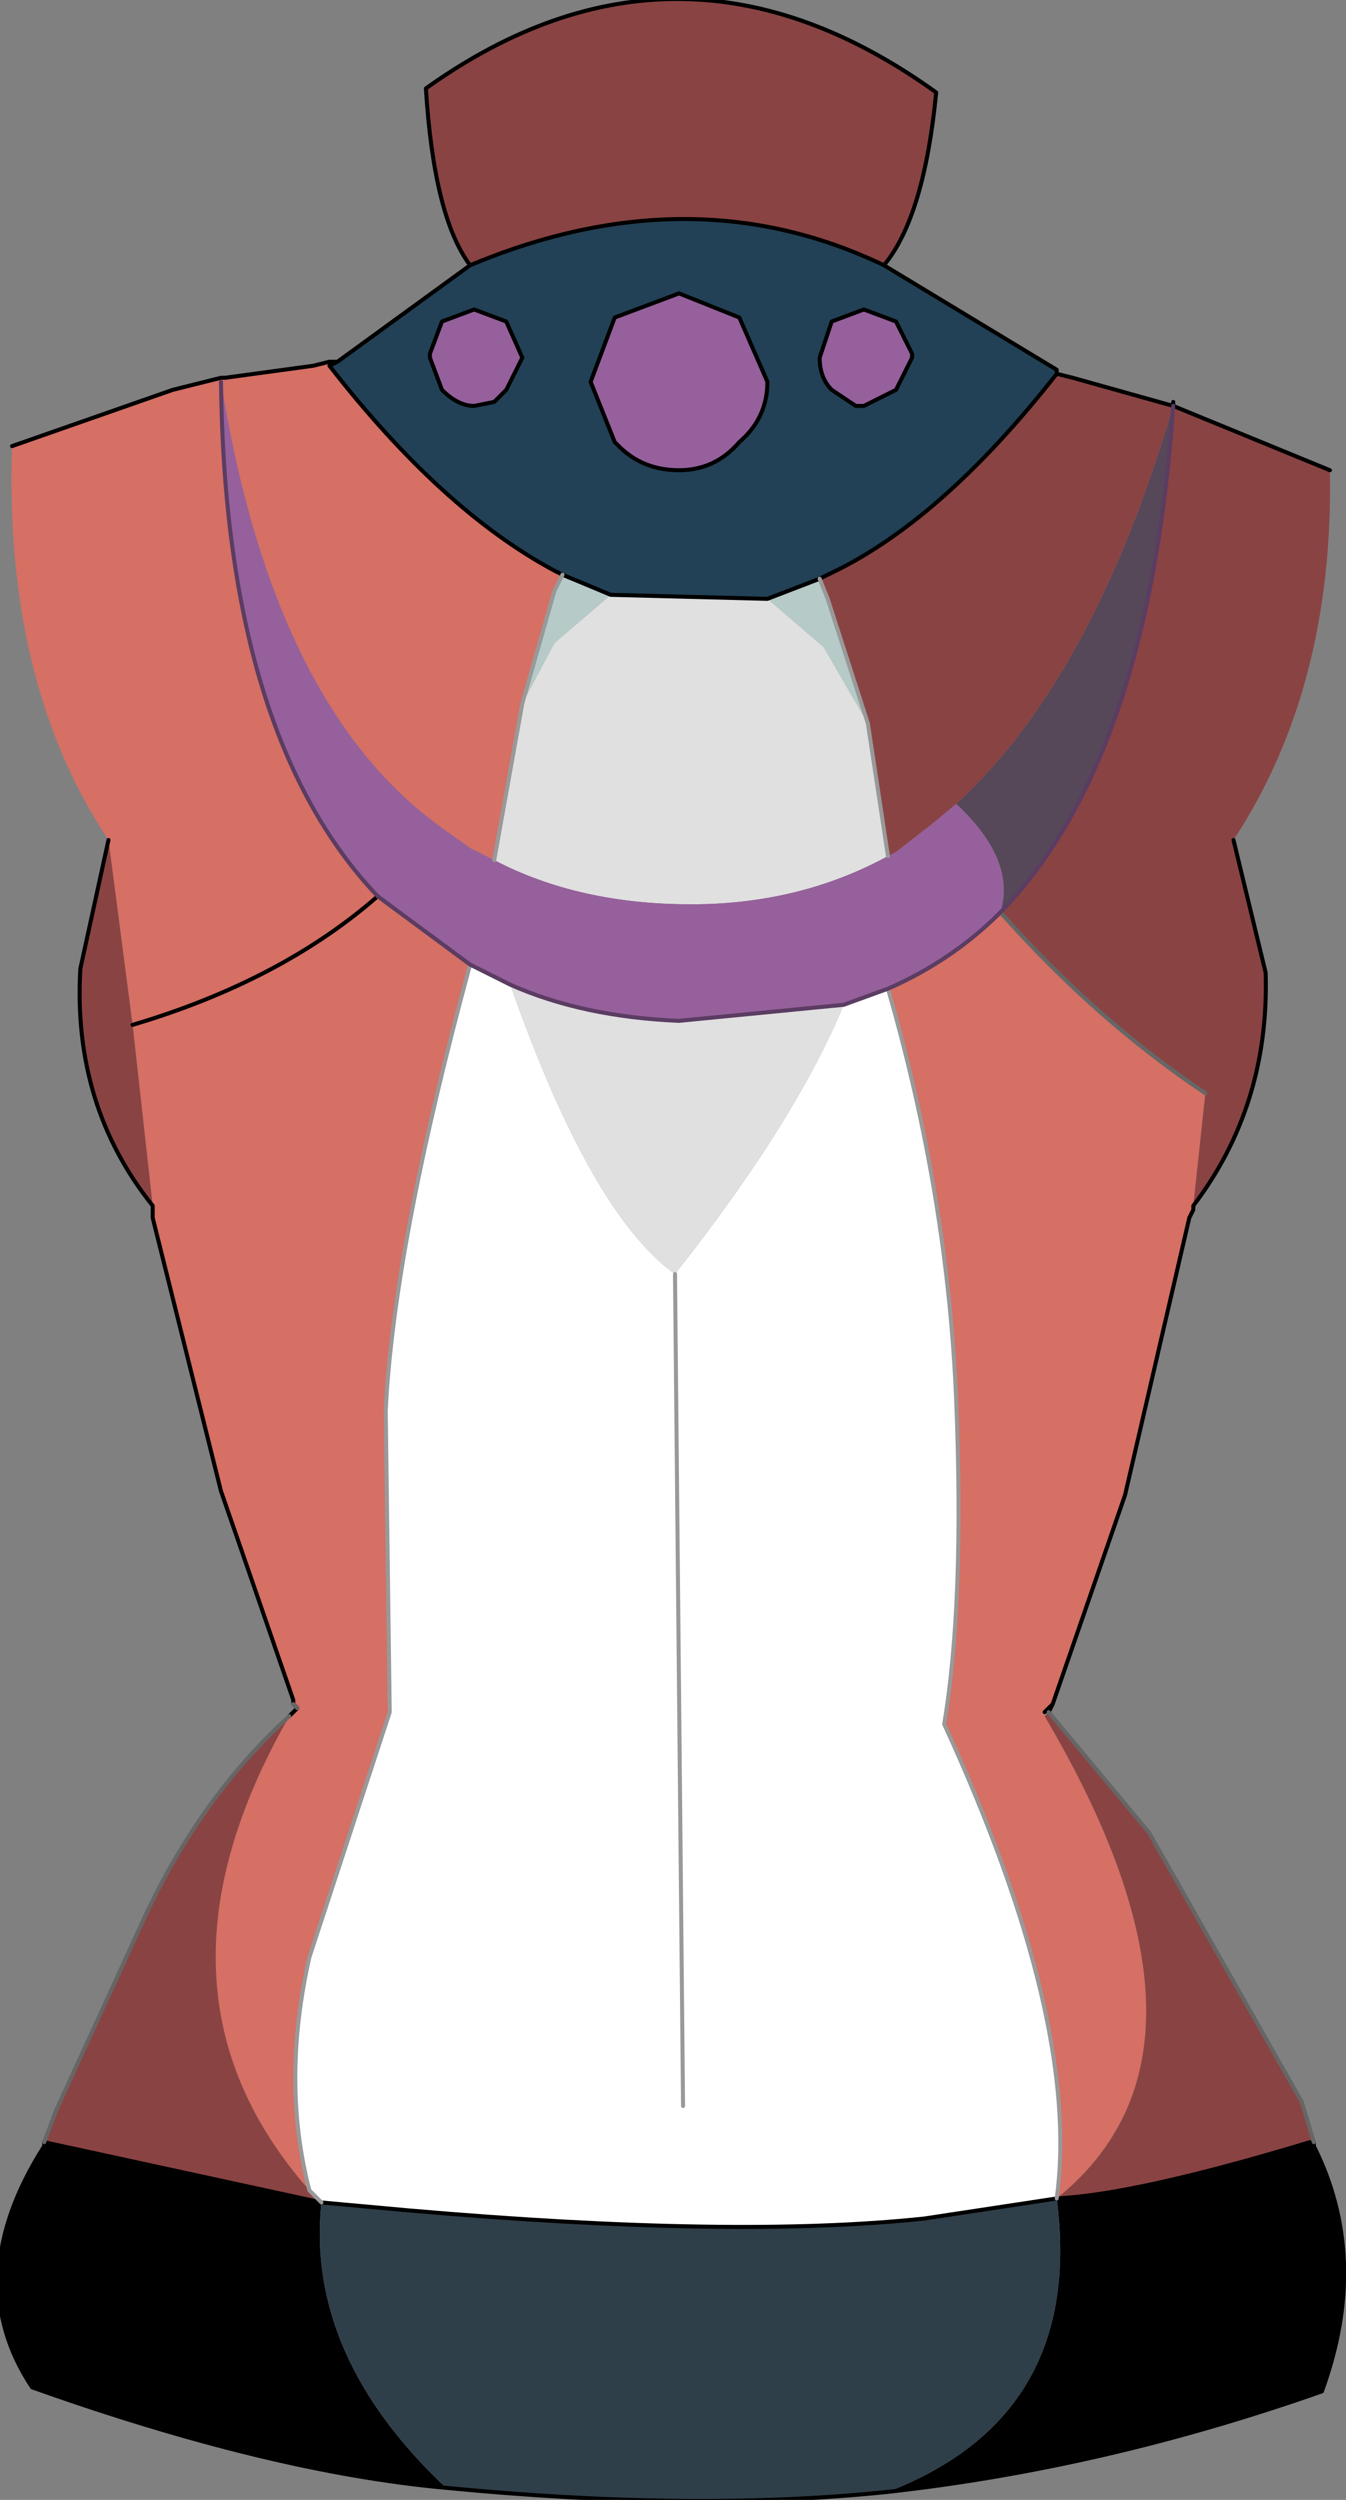 <?xml version="1.0" encoding="UTF-8" standalone="no"?>
<svg xmlns:xlink="http://www.w3.org/1999/xlink" height="31.1px" width="16.75px" xmlns="http://www.w3.org/2000/svg">
  <rect width="100%" height="100%" fill="#808080" stroke="none"/>
  <g transform="matrix(1.0, 0.0, 0.0, 1.0, 8.35, 14.4)">
    <path d="M6.25 -9.35 L6.25 -9.4 6.25 -9.35 M2.45 -5.4 L1.9 -6.35 1.2 -6.95 1.85 -7.2 1.95 -6.95 2.45 -5.4 M-0.75 -7.0 L-1.45 -6.4 -1.85 -5.65 -1.45 -7.05 -1.35 -7.25 -0.75 -7.0" fill="#b6cac8" fill-rule="evenodd" stroke="none"/>
    <path d="M4.65 6.95 L4.65 6.9 4.7 6.9 4.65 6.95" fill="#809b96" fill-rule="evenodd" stroke="none"/>
    <path d="M-4.15 -9.9 L-2.5 -11.1 Q0.25 -12.25 2.65 -11.1 L4.8 -9.8 4.8 -9.75 Q3.35 -7.9 1.95 -7.25 L1.85 -7.2 1.2 -6.95 -0.75 -7.0 -1.35 -7.25 -1.45 -7.3 Q-2.85 -8.05 -4.25 -9.85 L-4.15 -9.9 M0.85 -10.45 L0.1 -10.75 -0.7 -10.45 -1.0 -9.65 -0.7 -8.9 -0.65 -8.85 Q-0.35 -8.55 0.1 -8.55 0.55 -8.55 0.85 -8.9 1.2 -9.2 1.2 -9.65 L0.85 -10.45 M2.8 -9.55 L3.0 -9.95 3.0 -10.0 2.8 -10.4 2.4 -10.55 2.0 -10.4 1.85 -9.95 Q1.85 -9.7 2.0 -9.55 L2.3 -9.35 2.4 -9.35 2.8 -9.55 M-2.05 -10.4 L-2.45 -10.55 -2.85 -10.4 -3.0 -10.0 -3.0 -9.95 -2.85 -9.55 Q-2.65 -9.35 -2.45 -9.35 L-2.2 -9.4 -2.05 -9.55 -1.85 -9.95 -2.05 -10.4" fill="#224156" fill-rule="evenodd" stroke="none"/>
    <path d="M8.0 12.25 L8.0 12.3 7.95 12.25 8.0 12.25 M-7.8 12.3 L-7.8 12.25 -7.8 12.3 M1.2 -6.95 L1.9 -6.35 2.45 -5.4 2.7 -3.75 Q1.6 -3.15 0.25 -3.15 -1.15 -3.15 -2.2 -3.7 L-1.85 -5.65 -1.45 -6.4 -0.75 -7.0 1.2 -6.95 M-2.0 -2.15 Q-1.1 -1.75 0.1 -1.7 L2.15 -1.9 Q1.55 -0.45 0.05 1.45 -1.0 0.7 -2.0 -2.15" fill="#e0e0e0" fill-rule="evenodd" stroke="none"/>
    <path d="M2.15 -1.9 L2.7 -2.1 Q3.45 0.5 3.55 3.05 3.65 5.55 3.4 7.05 5.1 10.75 4.8 12.95 L3.15 13.2 Q0.8 13.45 -3.25 13.1 L-4.35 13.0 -4.5 12.85 Q-4.85 11.5 -4.5 9.95 L-3.5 6.9 -3.55 3.15 Q-3.45 1.1 -2.5 -2.4 L-2.0 -2.15 Q-1.0 0.7 0.05 1.45 1.55 -0.45 2.15 -1.9 M0.15 11.8 L0.05 1.45 0.15 11.8" fill="#ffffff" fill-rule="evenodd" stroke="none"/>
    <path d="M4.75 6.8 L4.7 6.9 4.65 6.9 4.75 6.8 M-4.65 6.85 L-4.7 6.8 -4.65 6.85" fill="#f5dfc5" fill-rule="evenodd" stroke="none"/>
    <path d="M8.0 12.3 Q8.7 13.7 8.1 15.35 5.4 16.3 2.7 16.6 5.15 15.65 4.8 12.95 5.8 12.9 7.95 12.25 L8.0 12.3 M-2.8 16.55 Q-5.0 16.35 -7.95 15.3 -8.85 13.95 -7.8 12.3 L-7.8 12.25 -4.35 13.0 Q-4.55 14.9 -2.8 16.55" fill="#000000" fill-rule="evenodd" stroke="none"/>
    <path d="M2.7 16.6 Q0.3 16.85 -2.8 16.55 -4.55 14.9 -4.35 13.0 L-3.25 13.1 Q0.8 13.45 3.15 13.2 L4.8 12.95 Q5.15 15.65 2.7 16.6" fill="#2f3f4a" fill-rule="evenodd" stroke="none"/>
    <path d="M-4.25 -9.9 L-4.15 -9.9 -4.25 -9.85 -4.25 -9.9" fill="#8e3939" fill-rule="evenodd" stroke="none"/>
    <path d="M6.5 0.6 L6.5 0.65 6.45 0.75 5.65 4.2 4.75 6.8 4.65 6.9 4.7 6.9 4.65 6.9 4.65 6.95 Q7.1 11.1 4.8 12.95 5.1 10.75 3.4 7.05 3.65 5.55 3.55 3.05 3.45 0.5 2.7 -2.1 3.5 -2.45 4.1 -3.05 5.3 -1.7 6.65 -0.8 L6.5 0.6 M-4.75 6.95 L-4.65 6.85 -4.7 6.8 -4.7 6.75 -5.6 4.15 -6.45 0.75 -6.45 0.6 -6.7 -1.65 -7.0 -3.95 Q-8.3 -5.9 -8.2 -8.85 L-6.2 -9.55 -5.6 -9.7 -5.55 -9.7 -4.45 -9.85 -4.25 -9.9 -4.25 -9.85 Q-2.85 -8.05 -1.45 -7.3 L-1.35 -7.25 -1.45 -7.05 -1.85 -5.65 -2.2 -3.7 -2.5 -3.85 -2.85 -4.1 Q-4.95 -5.6 -5.6 -9.65 -5.55 -5.25 -3.65 -3.25 L-2.5 -2.4 Q-3.45 1.1 -3.55 3.15 L-3.5 6.9 -4.5 9.95 Q-4.85 11.5 -4.5 12.85 -6.7 10.35 -4.75 6.95 M-3.65 -3.25 Q-4.85 -2.2 -6.7 -1.65 -4.85 -2.2 -3.65 -3.25" fill="#d66f64" fill-rule="evenodd" stroke="none"/>
    <path d="M6.25 -9.35 L8.2 -8.55 Q8.25 -5.85 7.0 -3.95 L7.4 -2.3 Q7.45 -0.65 6.5 0.6 L6.65 -0.8 Q5.3 -1.7 4.1 -3.05 5.95 -4.95 6.25 -9.35 5.25 -5.95 3.55 -4.4 L3.25 -4.15 2.8 -3.8 2.7 -3.75 2.45 -5.4 1.95 -6.95 1.85 -7.2 1.95 -7.25 Q3.35 -7.9 4.8 -9.75 L5.0 -9.7 6.25 -9.35 M4.7 6.9 L5.95 8.4 7.85 11.75 8.0 12.25 7.95 12.25 Q5.8 12.9 4.8 12.95 7.1 11.1 4.65 6.95 L4.7 6.9 M-7.8 12.25 L-7.65 11.85 -6.55 9.45 Q-5.85 7.95 -4.75 6.95 -6.7 10.35 -4.5 12.85 L-4.35 13.0 -7.8 12.25 M-6.45 0.6 Q-7.45 -0.65 -7.35 -2.35 L-7.0 -3.95 -6.7 -1.65 -6.45 0.6 M-2.5 -11.1 Q-2.95 -11.7 -3.05 -13.3 0.1 -15.55 3.3 -13.25 3.15 -11.7 2.65 -11.1 0.25 -12.25 -2.5 -11.1" fill="#8a4343" fill-rule="evenodd" stroke="none"/>
    <path d="M3.55 -4.4 Q4.3 -3.7 4.1 -3.05 3.5 -2.45 2.7 -2.1 L2.15 -1.9 0.1 -1.7 Q-1.1 -1.75 -2.0 -2.15 L-2.5 -2.4 -3.65 -3.25 Q-5.55 -5.25 -5.6 -9.65 -4.95 -5.6 -2.85 -4.1 L-2.5 -3.85 -2.2 -3.7 Q-1.15 -3.15 0.25 -3.15 1.6 -3.15 2.7 -3.75 L2.8 -3.8 3.25 -4.15 3.55 -4.4 M2.8 -9.55 L2.4 -9.35 2.3 -9.35 2.0 -9.55 Q1.85 -9.7 1.85 -9.95 L2.0 -10.4 2.4 -10.55 2.8 -10.4 3.0 -10.0 3.0 -9.95 2.8 -9.55 M0.85 -10.45 L1.2 -9.65 Q1.2 -9.2 0.85 -8.9 0.55 -8.55 0.1 -8.55 -0.35 -8.55 -0.65 -8.85 L-0.7 -8.9 -1.0 -9.65 -0.7 -10.45 0.1 -10.75 0.85 -10.45 M-2.05 -10.4 L-1.85 -9.95 -2.05 -9.55 -2.2 -9.4 -2.45 -9.35 Q-2.65 -9.35 -2.85 -9.55 L-3.0 -9.95 -3.0 -10.0 -2.85 -10.4 -2.45 -10.55 -2.05 -10.4" fill="#96609c" fill-rule="evenodd" stroke="none"/>
    <path d="M3.55 -4.4 Q5.25 -5.95 6.25 -9.35 5.95 -4.95 4.1 -3.05 4.3 -3.7 3.55 -4.4" fill="#564759" fill-rule="evenodd" stroke="none"/>
    <path d="M6.25 -9.35 L6.25 -9.4 6.25 -9.35 8.2 -8.55 M7.0 -3.95 L7.4 -2.3 Q7.45 -0.65 6.5 0.6 L6.5 0.65 6.45 0.75 5.65 4.2 4.75 6.8 4.7 6.9 M8.0 12.25 L8.0 12.3 Q8.7 13.7 8.1 15.35 5.4 16.3 2.7 16.6 0.3 16.85 -2.8 16.55 -5.0 16.35 -7.95 15.3 -8.85 13.95 -7.8 12.3 L-7.8 12.25 -7.8 12.3 M-4.75 6.95 L-4.65 6.85 -4.7 6.8 -4.7 6.75 -5.6 4.15 -6.45 0.75 -6.45 0.6 Q-7.45 -0.65 -7.35 -2.35 L-7.0 -3.95 M-8.2 -8.85 L-6.2 -9.55 -5.6 -9.7 -5.55 -9.7 -4.45 -9.85 -4.25 -9.9 -4.15 -9.9 -2.5 -11.1 Q-2.95 -11.7 -3.05 -13.3 0.1 -15.55 3.3 -13.25 3.15 -11.7 2.65 -11.1 L4.8 -9.8 4.8 -9.75 5.0 -9.7 6.25 -9.35 M2.8 -9.55 L2.4 -9.35 2.3 -9.35 2.0 -9.55 Q1.85 -9.7 1.85 -9.95 L2.0 -10.4 2.4 -10.55 2.8 -10.4 3.0 -10.0 3.0 -9.95 2.8 -9.55 M0.85 -10.45 L1.2 -9.65 Q1.2 -9.2 0.85 -8.9 0.55 -8.55 0.1 -8.55 -0.35 -8.55 -0.65 -8.85 L-0.7 -8.9 -1.0 -9.65 -0.7 -10.45 0.1 -10.75 0.85 -10.45 M1.2 -6.95 L-0.75 -7.0 -1.35 -7.25 -1.45 -7.3 Q-2.85 -8.05 -4.25 -9.85 L-4.15 -9.9 M1.85 -7.2 L1.2 -6.95 M4.8 -9.75 Q3.35 -7.9 1.95 -7.25 L1.85 -7.2 M4.75 6.8 L4.65 6.9 M7.95 12.25 L8.0 12.3 M4.8 12.95 L3.15 13.2 Q0.8 13.45 -3.25 13.1 L-4.35 13.0 -7.8 12.25 M7.95 12.25 Q5.8 12.9 4.8 12.95 M-2.05 -10.4 L-1.85 -9.95 -2.05 -9.55 -2.2 -9.4 -2.45 -9.35 Q-2.65 -9.35 -2.85 -9.55 L-3.0 -9.95 -3.0 -10.0 -2.85 -10.4 -2.45 -10.55 -2.05 -10.4 M-6.7 -1.65 Q-4.85 -2.2 -3.65 -3.25 M2.65 -11.1 Q0.25 -12.25 -2.5 -11.1" fill="none" stroke="#000000" stroke-linecap="round" stroke-linejoin="round" stroke-width="0.05"/>
    <path d="M-1.85 -5.65 L-2.2 -3.7 M2.7 -3.75 L2.45 -5.4 1.95 -6.95 1.85 -7.2 M0.05 1.45 L0.15 11.8 M2.7 -2.1 Q3.45 0.5 3.55 3.05 3.65 5.55 3.4 7.05 5.1 10.75 4.8 12.95 M-2.5 -2.4 Q-3.45 1.1 -3.55 3.15 L-3.5 6.9 -4.5 9.95 Q-4.85 11.5 -4.5 12.85 L-4.35 13.0 M-1.85 -5.65 L-1.45 -7.05 -1.35 -7.25" fill="none" stroke="#999999" stroke-linecap="round" stroke-linejoin="round" stroke-width="0.05"/>
    <path d="M4.7 6.9 L5.95 8.4 7.85 11.75 8.0 12.25 M-7.8 12.25 L-7.65 11.85 -6.55 9.45 Q-5.85 7.95 -4.75 6.95 M4.1 -3.05 Q5.3 -1.7 6.65 -0.8 M-4.7 6.8 L-4.65 6.85" fill="none" stroke="#666666" stroke-linecap="round" stroke-linejoin="round" stroke-width="0.05"/>
    <path d="M4.1 -3.05 Q5.95 -4.95 6.25 -9.35 M-2.0 -2.15 Q-1.1 -1.75 0.1 -1.7 L2.15 -1.9 2.7 -2.1 Q3.5 -2.45 4.1 -3.05 M-2.0 -2.15 L-2.5 -2.4 -3.65 -3.25 Q-5.55 -5.25 -5.6 -9.65" fill="none" stroke="#5b3c62" stroke-linecap="round" stroke-linejoin="round" stroke-width="0.05"/>
  </g>
</svg>
